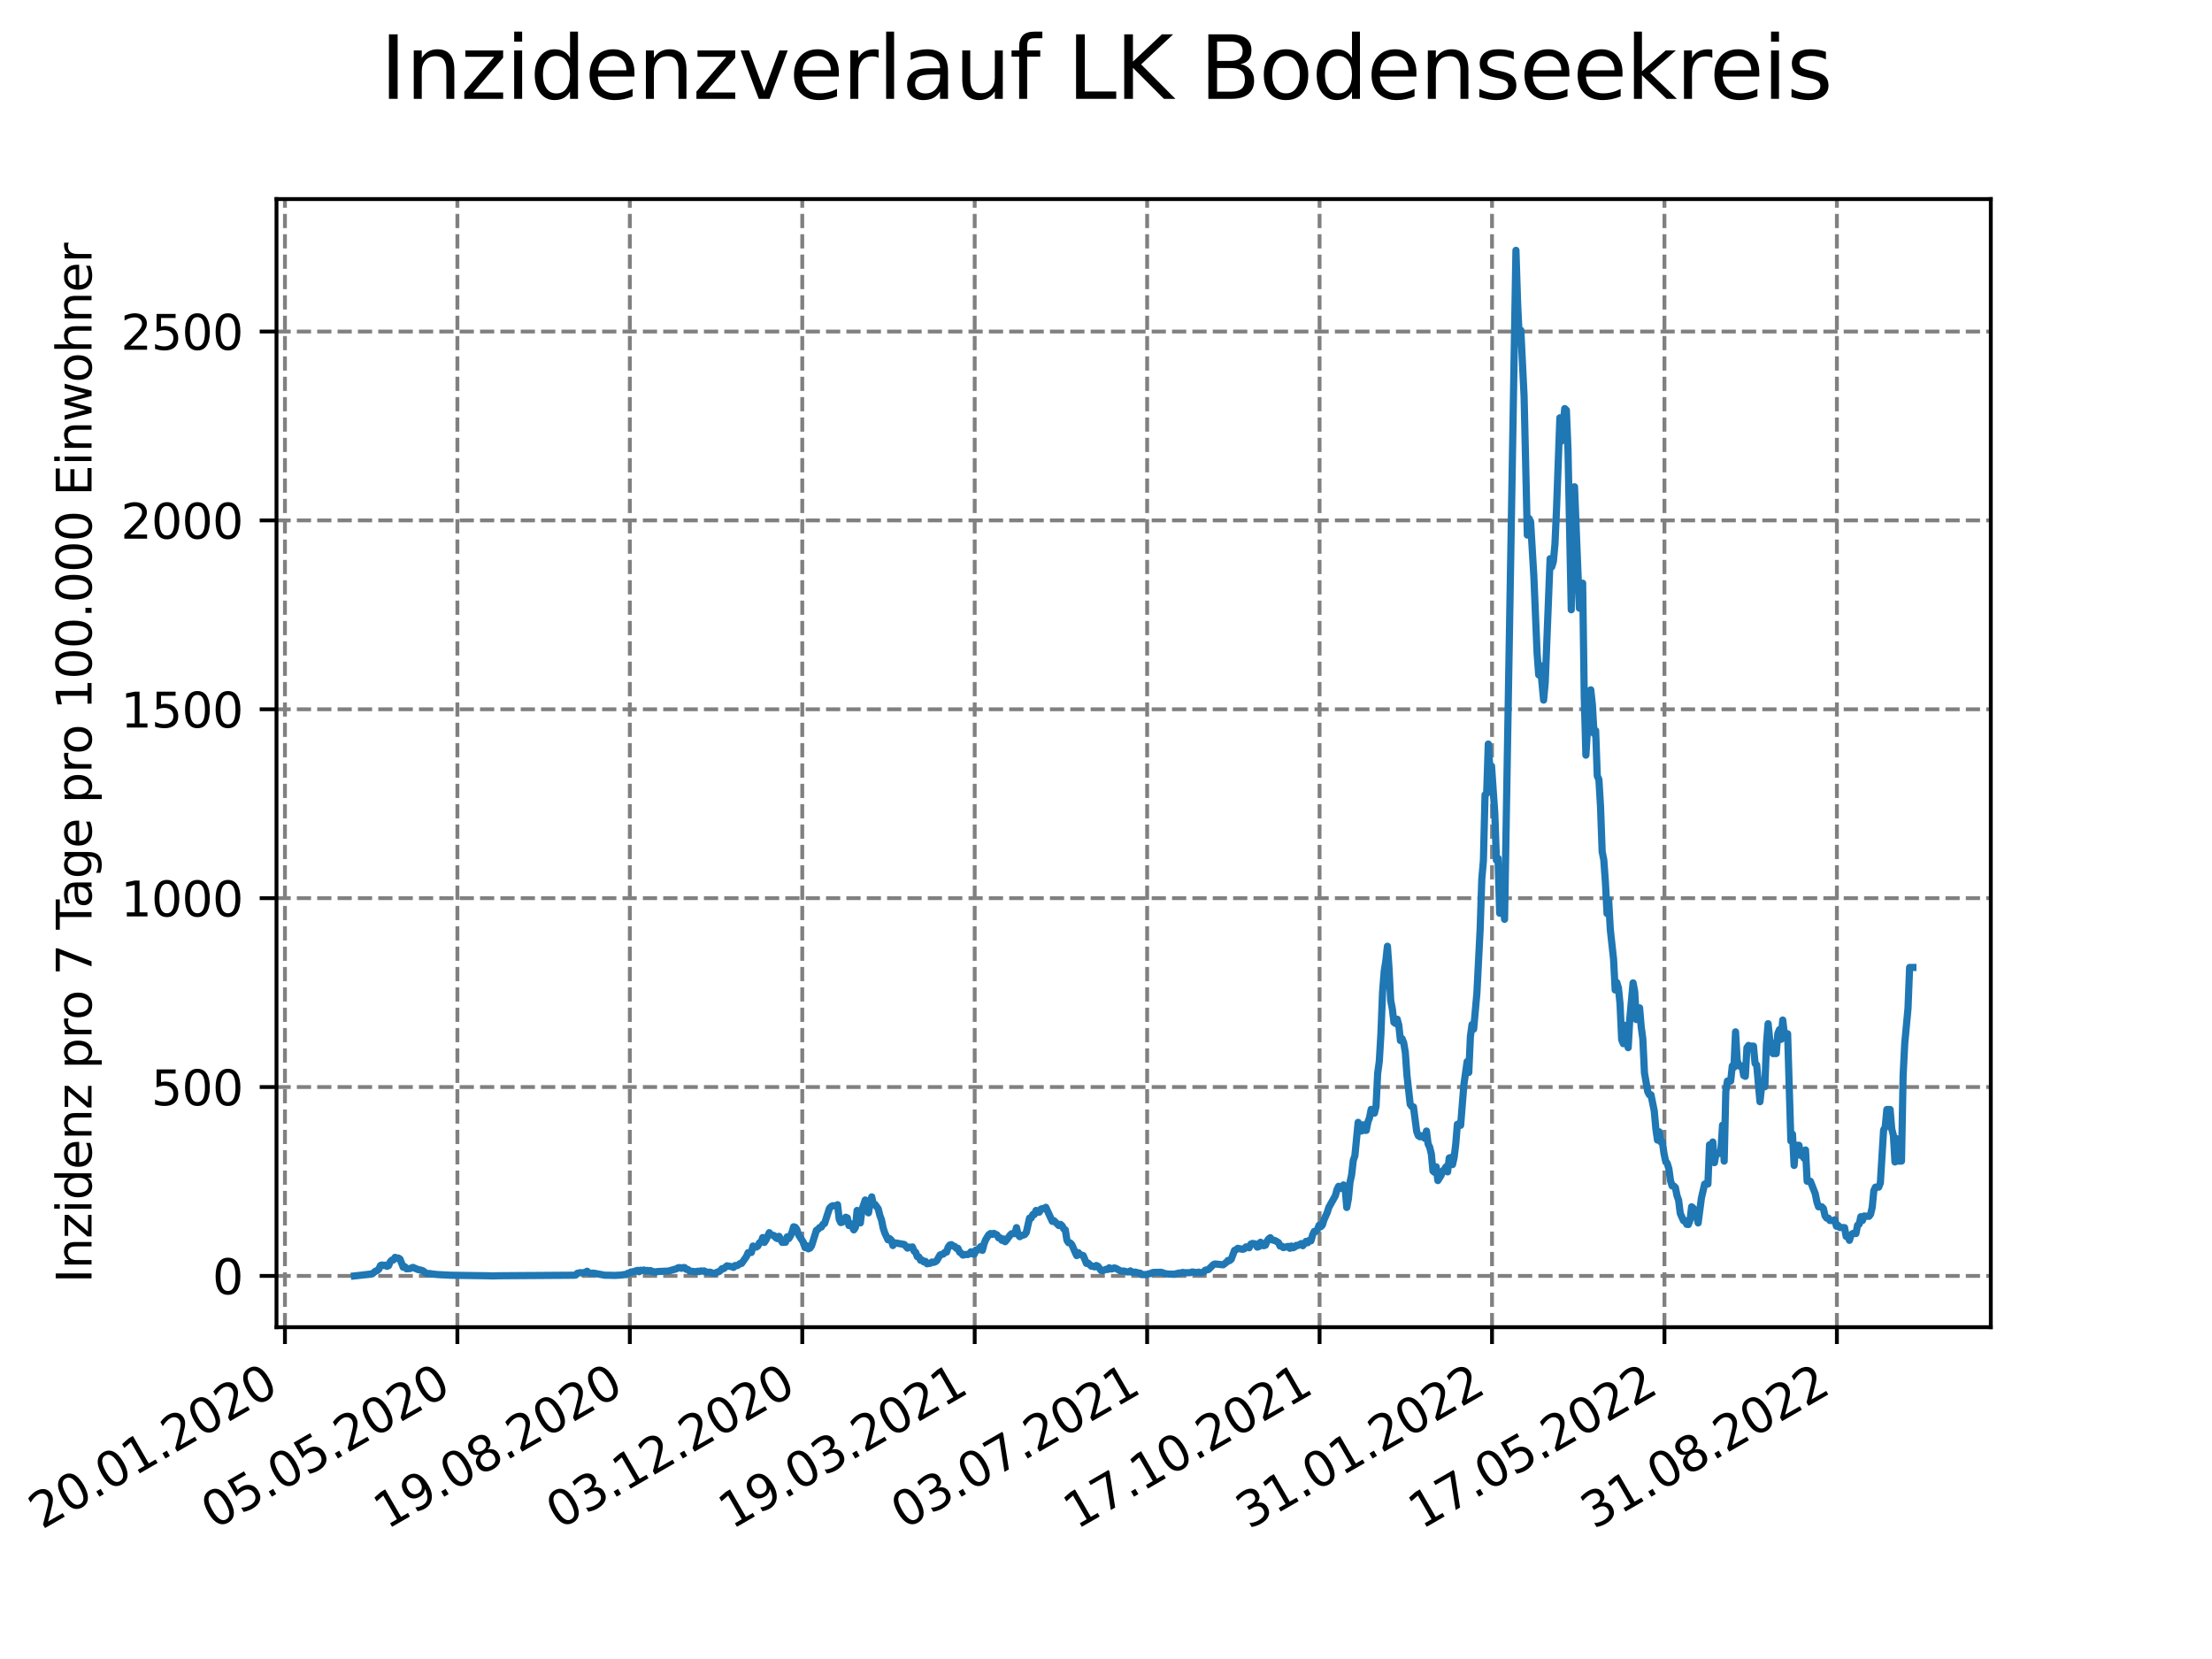 <?xml version="1.0" encoding="utf-8" standalone="no"?>
<!DOCTYPE svg PUBLIC "-//W3C//DTD SVG 1.1//EN"
  "http://www.w3.org/Graphics/SVG/1.1/DTD/svg11.dtd">
<svg xmlns:xlink="http://www.w3.org/1999/xlink" width="460.8pt" height="345.6pt" viewBox="0 0 460.8 345.6" xmlns="http://www.w3.org/2000/svg" version="1.1">
 <defs>
  <style type="text/css">*{stroke-linejoin: round; stroke-linecap: butt}</style>
 </defs>
 <g id="figure_1">
  <g id="patch_1">
   <path d="M 0 345.6 
L 460.8 345.6 
L 460.8 0 
L 0 0 
z
" style="fill: #ffffff"/>
  </g>
  <g id="axes_1">
   <g id="patch_2">
    <path d="M 57.6 276.48 
L 414.72 276.48 
L 414.72 41.472 
L 57.6 41.472 
z
" style="fill: #ffffff"/>
   </g>
   <g id="matplotlib.axis_1">
    <g id="xtick_1">
     <g id="line2d_1">
      <path d="M 59.359 276.48 
L 59.359 41.472 
" clip-path="url(#pc337ef0598)" style="fill: none; stroke-dasharray: 2.96,1.28; stroke-dashoffset: 0; stroke: #808080; stroke-width: 0.8"/>
     </g>
     <g id="line2d_2">
      <defs>
       <path id="m58f86f11b3" d="M 0 0 
L 0 3.5 
" style="stroke: #000000; stroke-width: 0.8"/>
      </defs>
      <g>
       <use xlink:href="#m58f86f11b3" x="59.359" y="276.48" style="stroke: #000000; stroke-width: 0.8"/>
      </g>
     </g>
     <g id="text_1">
      <!-- 20.01.2020 -->
      <g transform="translate(8.734 318.689) rotate(-30) scale(0.1 -0.1)">
       <defs>
        <path id="DejaVuSans-32" d="M 1228 531 
L 3431 531 
L 3431 0 
L 469 0 
L 469 531 
Q 828 903 1448 1529 
Q 2069 2156 2228 2338 
Q 2531 2678 2651 2914 
Q 2772 3150 2772 3378 
Q 2772 3750 2511 3984 
Q 2250 4219 1831 4219 
Q 1534 4219 1204 4116 
Q 875 4013 500 3803 
L 500 4441 
Q 881 4594 1212 4672 
Q 1544 4750 1819 4750 
Q 2544 4750 2975 4387 
Q 3406 4025 3406 3419 
Q 3406 3131 3298 2873 
Q 3191 2616 2906 2266 
Q 2828 2175 2409 1742 
Q 1991 1309 1228 531 
z
" transform="scale(0.016)"/>
        <path id="DejaVuSans-30" d="M 2034 4250 
Q 1547 4250 1301 3770 
Q 1056 3291 1056 2328 
Q 1056 1369 1301 889 
Q 1547 409 2034 409 
Q 2525 409 2770 889 
Q 3016 1369 3016 2328 
Q 3016 3291 2770 3770 
Q 2525 4250 2034 4250 
z
M 2034 4750 
Q 2819 4750 3233 4129 
Q 3647 3509 3647 2328 
Q 3647 1150 3233 529 
Q 2819 -91 2034 -91 
Q 1250 -91 836 529 
Q 422 1150 422 2328 
Q 422 3509 836 4129 
Q 1250 4750 2034 4750 
z
" transform="scale(0.016)"/>
        <path id="DejaVuSans-2e" d="M 684 794 
L 1344 794 
L 1344 0 
L 684 0 
L 684 794 
z
" transform="scale(0.016)"/>
        <path id="DejaVuSans-31" d="M 794 531 
L 1825 531 
L 1825 4091 
L 703 3866 
L 703 4441 
L 1819 4666 
L 2450 4666 
L 2450 531 
L 3481 531 
L 3481 0 
L 794 0 
L 794 531 
z
" transform="scale(0.016)"/>
       </defs>
       <use xlink:href="#DejaVuSans-32"/>
       <use xlink:href="#DejaVuSans-30" x="63.623"/>
       <use xlink:href="#DejaVuSans-2e" x="127.246"/>
       <use xlink:href="#DejaVuSans-30" x="159.033"/>
       <use xlink:href="#DejaVuSans-31" x="222.656"/>
       <use xlink:href="#DejaVuSans-2e" x="286.279"/>
       <use xlink:href="#DejaVuSans-32" x="318.066"/>
       <use xlink:href="#DejaVuSans-30" x="381.689"/>
       <use xlink:href="#DejaVuSans-32" x="445.312"/>
       <use xlink:href="#DejaVuSans-30" x="508.936"/>
      </g>
     </g>
    </g>
    <g id="xtick_2">
     <g id="line2d_3">
      <path d="M 95.282 276.48 
L 95.282 41.472 
" clip-path="url(#pc337ef0598)" style="fill: none; stroke-dasharray: 2.96,1.28; stroke-dashoffset: 0; stroke: #808080; stroke-width: 0.8"/>
     </g>
     <g id="line2d_4">
      <g>
       <use xlink:href="#m58f86f11b3" x="95.282" y="276.48" style="stroke: #000000; stroke-width: 0.8"/>
      </g>
     </g>
     <g id="text_2">
      <!-- 05.05.2020 -->
      <g transform="translate(44.656 318.689) rotate(-30) scale(0.1 -0.1)">
       <defs>
        <path id="DejaVuSans-35" d="M 691 4666 
L 3169 4666 
L 3169 4134 
L 1269 4134 
L 1269 2991 
Q 1406 3038 1543 3061 
Q 1681 3084 1819 3084 
Q 2600 3084 3056 2656 
Q 3513 2228 3513 1497 
Q 3513 744 3044 326 
Q 2575 -91 1722 -91 
Q 1428 -91 1123 -41 
Q 819 9 494 109 
L 494 744 
Q 775 591 1075 516 
Q 1375 441 1709 441 
Q 2250 441 2565 725 
Q 2881 1009 2881 1497 
Q 2881 1984 2565 2268 
Q 2250 2553 1709 2553 
Q 1456 2553 1204 2497 
Q 953 2441 691 2322 
L 691 4666 
z
" transform="scale(0.016)"/>
       </defs>
       <use xlink:href="#DejaVuSans-30"/>
       <use xlink:href="#DejaVuSans-35" x="63.623"/>
       <use xlink:href="#DejaVuSans-2e" x="127.246"/>
       <use xlink:href="#DejaVuSans-30" x="159.033"/>
       <use xlink:href="#DejaVuSans-35" x="222.656"/>
       <use xlink:href="#DejaVuSans-2e" x="286.279"/>
       <use xlink:href="#DejaVuSans-32" x="318.066"/>
       <use xlink:href="#DejaVuSans-30" x="381.689"/>
       <use xlink:href="#DejaVuSans-32" x="445.312"/>
       <use xlink:href="#DejaVuSans-30" x="508.936"/>
      </g>
     </g>
    </g>
    <g id="xtick_3">
     <g id="line2d_5">
      <path d="M 131.204 276.48 
L 131.204 41.472 
" clip-path="url(#pc337ef0598)" style="fill: none; stroke-dasharray: 2.96,1.28; stroke-dashoffset: 0; stroke: #808080; stroke-width: 0.8"/>
     </g>
     <g id="line2d_6">
      <g>
       <use xlink:href="#m58f86f11b3" x="131.204" y="276.48" style="stroke: #000000; stroke-width: 0.8"/>
      </g>
     </g>
     <g id="text_3">
      <!-- 19.08.2020 -->
      <g transform="translate(80.578 318.689) rotate(-30) scale(0.1 -0.1)">
       <defs>
        <path id="DejaVuSans-39" d="M 703 97 
L 703 672 
Q 941 559 1184 500 
Q 1428 441 1663 441 
Q 2288 441 2617 861 
Q 2947 1281 2994 2138 
Q 2813 1869 2534 1725 
Q 2256 1581 1919 1581 
Q 1219 1581 811 2004 
Q 403 2428 403 3163 
Q 403 3881 828 4315 
Q 1253 4750 1959 4750 
Q 2769 4750 3195 4129 
Q 3622 3509 3622 2328 
Q 3622 1225 3098 567 
Q 2575 -91 1691 -91 
Q 1453 -91 1209 -44 
Q 966 3 703 97 
z
M 1959 2075 
Q 2384 2075 2632 2365 
Q 2881 2656 2881 3163 
Q 2881 3666 2632 3958 
Q 2384 4250 1959 4250 
Q 1534 4250 1286 3958 
Q 1038 3666 1038 3163 
Q 1038 2656 1286 2365 
Q 1534 2075 1959 2075 
z
" transform="scale(0.016)"/>
        <path id="DejaVuSans-38" d="M 2034 2216 
Q 1584 2216 1326 1975 
Q 1069 1734 1069 1313 
Q 1069 891 1326 650 
Q 1584 409 2034 409 
Q 2484 409 2743 651 
Q 3003 894 3003 1313 
Q 3003 1734 2745 1975 
Q 2488 2216 2034 2216 
z
M 1403 2484 
Q 997 2584 770 2862 
Q 544 3141 544 3541 
Q 544 4100 942 4425 
Q 1341 4750 2034 4750 
Q 2731 4750 3128 4425 
Q 3525 4100 3525 3541 
Q 3525 3141 3298 2862 
Q 3072 2584 2669 2484 
Q 3125 2378 3379 2068 
Q 3634 1759 3634 1313 
Q 3634 634 3220 271 
Q 2806 -91 2034 -91 
Q 1263 -91 848 271 
Q 434 634 434 1313 
Q 434 1759 690 2068 
Q 947 2378 1403 2484 
z
M 1172 3481 
Q 1172 3119 1398 2916 
Q 1625 2713 2034 2713 
Q 2441 2713 2670 2916 
Q 2900 3119 2900 3481 
Q 2900 3844 2670 4047 
Q 2441 4250 2034 4250 
Q 1625 4250 1398 4047 
Q 1172 3844 1172 3481 
z
" transform="scale(0.016)"/>
       </defs>
       <use xlink:href="#DejaVuSans-31"/>
       <use xlink:href="#DejaVuSans-39" x="63.623"/>
       <use xlink:href="#DejaVuSans-2e" x="127.246"/>
       <use xlink:href="#DejaVuSans-30" x="159.033"/>
       <use xlink:href="#DejaVuSans-38" x="222.656"/>
       <use xlink:href="#DejaVuSans-2e" x="286.279"/>
       <use xlink:href="#DejaVuSans-32" x="318.066"/>
       <use xlink:href="#DejaVuSans-30" x="381.689"/>
       <use xlink:href="#DejaVuSans-32" x="445.312"/>
       <use xlink:href="#DejaVuSans-30" x="508.936"/>
      </g>
     </g>
    </g>
    <g id="xtick_4">
     <g id="line2d_7">
      <path d="M 167.126 276.48 
L 167.126 41.472 
" clip-path="url(#pc337ef0598)" style="fill: none; stroke-dasharray: 2.96,1.28; stroke-dashoffset: 0; stroke: #808080; stroke-width: 0.8"/>
     </g>
     <g id="line2d_8">
      <g>
       <use xlink:href="#m58f86f11b3" x="167.126" y="276.48" style="stroke: #000000; stroke-width: 0.8"/>
      </g>
     </g>
     <g id="text_4">
      <!-- 03.12.2020 -->
      <g transform="translate(116.501 318.689) rotate(-30) scale(0.1 -0.1)">
       <defs>
        <path id="DejaVuSans-33" d="M 2597 2516 
Q 3050 2419 3304 2112 
Q 3559 1806 3559 1356 
Q 3559 666 3084 287 
Q 2609 -91 1734 -91 
Q 1441 -91 1130 -33 
Q 819 25 488 141 
L 488 750 
Q 750 597 1062 519 
Q 1375 441 1716 441 
Q 2309 441 2620 675 
Q 2931 909 2931 1356 
Q 2931 1769 2642 2001 
Q 2353 2234 1838 2234 
L 1294 2234 
L 1294 2753 
L 1863 2753 
Q 2328 2753 2575 2939 
Q 2822 3125 2822 3475 
Q 2822 3834 2567 4026 
Q 2313 4219 1838 4219 
Q 1578 4219 1281 4162 
Q 984 4106 628 3988 
L 628 4550 
Q 988 4650 1302 4700 
Q 1616 4750 1894 4750 
Q 2613 4750 3031 4423 
Q 3450 4097 3450 3541 
Q 3450 3153 3228 2886 
Q 3006 2619 2597 2516 
z
" transform="scale(0.016)"/>
       </defs>
       <use xlink:href="#DejaVuSans-30"/>
       <use xlink:href="#DejaVuSans-33" x="63.623"/>
       <use xlink:href="#DejaVuSans-2e" x="127.246"/>
       <use xlink:href="#DejaVuSans-31" x="159.033"/>
       <use xlink:href="#DejaVuSans-32" x="222.656"/>
       <use xlink:href="#DejaVuSans-2e" x="286.279"/>
       <use xlink:href="#DejaVuSans-32" x="318.066"/>
       <use xlink:href="#DejaVuSans-30" x="381.689"/>
       <use xlink:href="#DejaVuSans-32" x="445.312"/>
       <use xlink:href="#DejaVuSans-30" x="508.936"/>
      </g>
     </g>
    </g>
    <g id="xtick_5">
     <g id="line2d_9">
      <path d="M 203.048 276.48 
L 203.048 41.472 
" clip-path="url(#pc337ef0598)" style="fill: none; stroke-dasharray: 2.96,1.28; stroke-dashoffset: 0; stroke: #808080; stroke-width: 0.8"/>
     </g>
     <g id="line2d_10">
      <g>
       <use xlink:href="#m58f86f11b3" x="203.048" y="276.48" style="stroke: #000000; stroke-width: 0.8"/>
      </g>
     </g>
     <g id="text_5">
      <!-- 19.03.2021 -->
      <g transform="translate(152.423 318.689) rotate(-30) scale(0.1 -0.1)">
       <use xlink:href="#DejaVuSans-31"/>
       <use xlink:href="#DejaVuSans-39" x="63.623"/>
       <use xlink:href="#DejaVuSans-2e" x="127.246"/>
       <use xlink:href="#DejaVuSans-30" x="159.033"/>
       <use xlink:href="#DejaVuSans-33" x="222.656"/>
       <use xlink:href="#DejaVuSans-2e" x="286.279"/>
       <use xlink:href="#DejaVuSans-32" x="318.066"/>
       <use xlink:href="#DejaVuSans-30" x="381.689"/>
       <use xlink:href="#DejaVuSans-32" x="445.312"/>
       <use xlink:href="#DejaVuSans-31" x="508.936"/>
      </g>
     </g>
    </g>
    <g id="xtick_6">
     <g id="line2d_11">
      <path d="M 238.97 276.48 
L 238.97 41.472 
" clip-path="url(#pc337ef0598)" style="fill: none; stroke-dasharray: 2.96,1.28; stroke-dashoffset: 0; stroke: #808080; stroke-width: 0.8"/>
     </g>
     <g id="line2d_12">
      <g>
       <use xlink:href="#m58f86f11b3" x="238.97" y="276.48" style="stroke: #000000; stroke-width: 0.8"/>
      </g>
     </g>
     <g id="text_6">
      <!-- 03.07.2021 -->
      <g transform="translate(188.345 318.689) rotate(-30) scale(0.1 -0.1)">
       <defs>
        <path id="DejaVuSans-37" d="M 525 4666 
L 3525 4666 
L 3525 4397 
L 1831 0 
L 1172 0 
L 2766 4134 
L 525 4134 
L 525 4666 
z
" transform="scale(0.016)"/>
       </defs>
       <use xlink:href="#DejaVuSans-30"/>
       <use xlink:href="#DejaVuSans-33" x="63.623"/>
       <use xlink:href="#DejaVuSans-2e" x="127.246"/>
       <use xlink:href="#DejaVuSans-30" x="159.033"/>
       <use xlink:href="#DejaVuSans-37" x="222.656"/>
       <use xlink:href="#DejaVuSans-2e" x="286.279"/>
       <use xlink:href="#DejaVuSans-32" x="318.066"/>
       <use xlink:href="#DejaVuSans-30" x="381.689"/>
       <use xlink:href="#DejaVuSans-32" x="445.312"/>
       <use xlink:href="#DejaVuSans-31" x="508.936"/>
      </g>
     </g>
    </g>
    <g id="xtick_7">
     <g id="line2d_13">
      <path d="M 274.892 276.48 
L 274.892 41.472 
" clip-path="url(#pc337ef0598)" style="fill: none; stroke-dasharray: 2.96,1.28; stroke-dashoffset: 0; stroke: #808080; stroke-width: 0.8"/>
     </g>
     <g id="line2d_14">
      <g>
       <use xlink:href="#m58f86f11b3" x="274.892" y="276.48" style="stroke: #000000; stroke-width: 0.8"/>
      </g>
     </g>
     <g id="text_7">
      <!-- 17.10.2021 -->
      <g transform="translate(224.267 318.689) rotate(-30) scale(0.1 -0.1)">
       <use xlink:href="#DejaVuSans-31"/>
       <use xlink:href="#DejaVuSans-37" x="63.623"/>
       <use xlink:href="#DejaVuSans-2e" x="127.246"/>
       <use xlink:href="#DejaVuSans-31" x="159.033"/>
       <use xlink:href="#DejaVuSans-30" x="222.656"/>
       <use xlink:href="#DejaVuSans-2e" x="286.279"/>
       <use xlink:href="#DejaVuSans-32" x="318.066"/>
       <use xlink:href="#DejaVuSans-30" x="381.689"/>
       <use xlink:href="#DejaVuSans-32" x="445.312"/>
       <use xlink:href="#DejaVuSans-31" x="508.936"/>
      </g>
     </g>
    </g>
    <g id="xtick_8">
     <g id="line2d_15">
      <path d="M 310.814 276.48 
L 310.814 41.472 
" clip-path="url(#pc337ef0598)" style="fill: none; stroke-dasharray: 2.96,1.28; stroke-dashoffset: 0; stroke: #808080; stroke-width: 0.8"/>
     </g>
     <g id="line2d_16">
      <g>
       <use xlink:href="#m58f86f11b3" x="310.814" y="276.48" style="stroke: #000000; stroke-width: 0.8"/>
      </g>
     </g>
     <g id="text_8">
      <!-- 31.01.2022 -->
      <g transform="translate(260.189 318.689) rotate(-30) scale(0.1 -0.1)">
       <use xlink:href="#DejaVuSans-33"/>
       <use xlink:href="#DejaVuSans-31" x="63.623"/>
       <use xlink:href="#DejaVuSans-2e" x="127.246"/>
       <use xlink:href="#DejaVuSans-30" x="159.033"/>
       <use xlink:href="#DejaVuSans-31" x="222.656"/>
       <use xlink:href="#DejaVuSans-2e" x="286.279"/>
       <use xlink:href="#DejaVuSans-32" x="318.066"/>
       <use xlink:href="#DejaVuSans-30" x="381.689"/>
       <use xlink:href="#DejaVuSans-32" x="445.312"/>
       <use xlink:href="#DejaVuSans-32" x="508.936"/>
      </g>
     </g>
    </g>
    <g id="xtick_9">
     <g id="line2d_17">
      <path d="M 346.736 276.48 
L 346.736 41.472 
" clip-path="url(#pc337ef0598)" style="fill: none; stroke-dasharray: 2.96,1.28; stroke-dashoffset: 0; stroke: #808080; stroke-width: 0.8"/>
     </g>
     <g id="line2d_18">
      <g>
       <use xlink:href="#m58f86f11b3" x="346.736" y="276.48" style="stroke: #000000; stroke-width: 0.8"/>
      </g>
     </g>
     <g id="text_9">
      <!-- 17.05.2022 -->
      <g transform="translate(296.111 318.689) rotate(-30) scale(0.1 -0.1)">
       <use xlink:href="#DejaVuSans-31"/>
       <use xlink:href="#DejaVuSans-37" x="63.623"/>
       <use xlink:href="#DejaVuSans-2e" x="127.246"/>
       <use xlink:href="#DejaVuSans-30" x="159.033"/>
       <use xlink:href="#DejaVuSans-35" x="222.656"/>
       <use xlink:href="#DejaVuSans-2e" x="286.279"/>
       <use xlink:href="#DejaVuSans-32" x="318.066"/>
       <use xlink:href="#DejaVuSans-30" x="381.689"/>
       <use xlink:href="#DejaVuSans-32" x="445.312"/>
       <use xlink:href="#DejaVuSans-32" x="508.936"/>
      </g>
     </g>
    </g>
    <g id="xtick_10">
     <g id="line2d_19">
      <path d="M 382.658 276.48 
L 382.658 41.472 
" clip-path="url(#pc337ef0598)" style="fill: none; stroke-dasharray: 2.96,1.28; stroke-dashoffset: 0; stroke: #808080; stroke-width: 0.8"/>
     </g>
     <g id="line2d_20">
      <g>
       <use xlink:href="#m58f86f11b3" x="382.658" y="276.48" style="stroke: #000000; stroke-width: 0.8"/>
      </g>
     </g>
     <g id="text_10">
      <!-- 31.08.2022 -->
      <g transform="translate(332.033 318.689) rotate(-30) scale(0.1 -0.1)">
       <use xlink:href="#DejaVuSans-33"/>
       <use xlink:href="#DejaVuSans-31" x="63.623"/>
       <use xlink:href="#DejaVuSans-2e" x="127.246"/>
       <use xlink:href="#DejaVuSans-30" x="159.033"/>
       <use xlink:href="#DejaVuSans-38" x="222.656"/>
       <use xlink:href="#DejaVuSans-2e" x="286.279"/>
       <use xlink:href="#DejaVuSans-32" x="318.066"/>
       <use xlink:href="#DejaVuSans-30" x="381.689"/>
       <use xlink:href="#DejaVuSans-32" x="445.312"/>
       <use xlink:href="#DejaVuSans-32" x="508.936"/>
      </g>
     </g>
    </g>
   </g>
   <g id="matplotlib.axis_2">
    <g id="ytick_1">
     <g id="line2d_21">
      <path d="M 57.6 265.798 
L 414.72 265.798 
" clip-path="url(#pc337ef0598)" style="fill: none; stroke-dasharray: 2.96,1.28; stroke-dashoffset: 0; stroke: #808080; stroke-width: 0.8"/>
     </g>
     <g id="line2d_22">
      <defs>
       <path id="mc4ea028d23" d="M 0 0 
L -3.5 0 
" style="stroke: #000000; stroke-width: 0.8"/>
      </defs>
      <g>
       <use xlink:href="#mc4ea028d23" x="57.6" y="265.798" style="stroke: #000000; stroke-width: 0.8"/>
      </g>
     </g>
     <g id="text_11">
      <!-- 0 -->
      <g transform="translate(44.237 269.597) scale(0.1 -0.1)">
       <use xlink:href="#DejaVuSans-30"/>
      </g>
     </g>
    </g>
    <g id="ytick_2">
     <g id="line2d_23">
      <path d="M 57.6 226.451 
L 414.72 226.451 
" clip-path="url(#pc337ef0598)" style="fill: none; stroke-dasharray: 2.96,1.28; stroke-dashoffset: 0; stroke: #808080; stroke-width: 0.8"/>
     </g>
     <g id="line2d_24">
      <g>
       <use xlink:href="#mc4ea028d23" x="57.6" y="226.451" style="stroke: #000000; stroke-width: 0.8"/>
      </g>
     </g>
     <g id="text_12">
      <!-- 500 -->
      <g transform="translate(31.512 230.25) scale(0.1 -0.1)">
       <use xlink:href="#DejaVuSans-35"/>
       <use xlink:href="#DejaVuSans-30" x="63.623"/>
       <use xlink:href="#DejaVuSans-30" x="127.246"/>
      </g>
     </g>
    </g>
    <g id="ytick_3">
     <g id="line2d_25">
      <path d="M 57.6 187.104 
L 414.72 187.104 
" clip-path="url(#pc337ef0598)" style="fill: none; stroke-dasharray: 2.96,1.28; stroke-dashoffset: 0; stroke: #808080; stroke-width: 0.8"/>
     </g>
     <g id="line2d_26">
      <g>
       <use xlink:href="#mc4ea028d23" x="57.6" y="187.104" style="stroke: #000000; stroke-width: 0.8"/>
      </g>
     </g>
     <g id="text_13">
      <!-- 1000 -->
      <g transform="translate(25.15 190.903) scale(0.1 -0.1)">
       <use xlink:href="#DejaVuSans-31"/>
       <use xlink:href="#DejaVuSans-30" x="63.623"/>
       <use xlink:href="#DejaVuSans-30" x="127.246"/>
       <use xlink:href="#DejaVuSans-30" x="190.869"/>
      </g>
     </g>
    </g>
    <g id="ytick_4">
     <g id="line2d_27">
      <path d="M 57.6 147.756 
L 414.72 147.756 
" clip-path="url(#pc337ef0598)" style="fill: none; stroke-dasharray: 2.96,1.28; stroke-dashoffset: 0; stroke: #808080; stroke-width: 0.8"/>
     </g>
     <g id="line2d_28">
      <g>
       <use xlink:href="#mc4ea028d23" x="57.6" y="147.756" style="stroke: #000000; stroke-width: 0.8"/>
      </g>
     </g>
     <g id="text_14">
      <!-- 1500 -->
      <g transform="translate(25.15 151.556) scale(0.1 -0.1)">
       <use xlink:href="#DejaVuSans-31"/>
       <use xlink:href="#DejaVuSans-35" x="63.623"/>
       <use xlink:href="#DejaVuSans-30" x="127.246"/>
       <use xlink:href="#DejaVuSans-30" x="190.869"/>
      </g>
     </g>
    </g>
    <g id="ytick_5">
     <g id="line2d_29">
      <path d="M 57.6 108.409 
L 414.72 108.409 
" clip-path="url(#pc337ef0598)" style="fill: none; stroke-dasharray: 2.96,1.28; stroke-dashoffset: 0; stroke: #808080; stroke-width: 0.8"/>
     </g>
     <g id="line2d_30">
      <g>
       <use xlink:href="#mc4ea028d23" x="57.6" y="108.409" style="stroke: #000000; stroke-width: 0.8"/>
      </g>
     </g>
     <g id="text_15">
      <!-- 2000 -->
      <g transform="translate(25.15 112.209) scale(0.1 -0.1)">
       <use xlink:href="#DejaVuSans-32"/>
       <use xlink:href="#DejaVuSans-30" x="63.623"/>
       <use xlink:href="#DejaVuSans-30" x="127.246"/>
       <use xlink:href="#DejaVuSans-30" x="190.869"/>
      </g>
     </g>
    </g>
    <g id="ytick_6">
     <g id="line2d_31">
      <path d="M 57.6 69.062 
L 414.72 69.062 
" clip-path="url(#pc337ef0598)" style="fill: none; stroke-dasharray: 2.96,1.28; stroke-dashoffset: 0; stroke: #808080; stroke-width: 0.8"/>
     </g>
     <g id="line2d_32">
      <g>
       <use xlink:href="#mc4ea028d23" x="57.6" y="69.062" style="stroke: #000000; stroke-width: 0.8"/>
      </g>
     </g>
     <g id="text_16">
      <!-- 2500 -->
      <g transform="translate(25.15 72.861) scale(0.1 -0.1)">
       <use xlink:href="#DejaVuSans-32"/>
       <use xlink:href="#DejaVuSans-35" x="63.623"/>
       <use xlink:href="#DejaVuSans-30" x="127.246"/>
       <use xlink:href="#DejaVuSans-30" x="190.869"/>
      </g>
     </g>
    </g>
    <g id="text_17">
     <!-- Inzidenz pro 7 Tage pro 100.000 Einwohner -->
     <g transform="translate(19.07 267.301) rotate(-90) scale(0.1 -0.1)">
      <defs>
       <path id="DejaVuSans-49" d="M 628 4666 
L 1259 4666 
L 1259 0 
L 628 0 
L 628 4666 
z
" transform="scale(0.016)"/>
       <path id="DejaVuSans-6e" d="M 3513 2113 
L 3513 0 
L 2938 0 
L 2938 2094 
Q 2938 2591 2744 2837 
Q 2550 3084 2163 3084 
Q 1697 3084 1428 2787 
Q 1159 2491 1159 1978 
L 1159 0 
L 581 0 
L 581 3500 
L 1159 3500 
L 1159 2956 
Q 1366 3272 1645 3428 
Q 1925 3584 2291 3584 
Q 2894 3584 3203 3211 
Q 3513 2838 3513 2113 
z
" transform="scale(0.016)"/>
       <path id="DejaVuSans-7a" d="M 353 3500 
L 3084 3500 
L 3084 2975 
L 922 459 
L 3084 459 
L 3084 0 
L 275 0 
L 275 525 
L 2438 3041 
L 353 3041 
L 353 3500 
z
" transform="scale(0.016)"/>
       <path id="DejaVuSans-69" d="M 603 3500 
L 1178 3500 
L 1178 0 
L 603 0 
L 603 3500 
z
M 603 4863 
L 1178 4863 
L 1178 4134 
L 603 4134 
L 603 4863 
z
" transform="scale(0.016)"/>
       <path id="DejaVuSans-64" d="M 2906 2969 
L 2906 4863 
L 3481 4863 
L 3481 0 
L 2906 0 
L 2906 525 
Q 2725 213 2448 61 
Q 2172 -91 1784 -91 
Q 1150 -91 751 415 
Q 353 922 353 1747 
Q 353 2572 751 3078 
Q 1150 3584 1784 3584 
Q 2172 3584 2448 3432 
Q 2725 3281 2906 2969 
z
M 947 1747 
Q 947 1113 1208 752 
Q 1469 391 1925 391 
Q 2381 391 2643 752 
Q 2906 1113 2906 1747 
Q 2906 2381 2643 2742 
Q 2381 3103 1925 3103 
Q 1469 3103 1208 2742 
Q 947 2381 947 1747 
z
" transform="scale(0.016)"/>
       <path id="DejaVuSans-65" d="M 3597 1894 
L 3597 1613 
L 953 1613 
Q 991 1019 1311 708 
Q 1631 397 2203 397 
Q 2534 397 2845 478 
Q 3156 559 3463 722 
L 3463 178 
Q 3153 47 2828 -22 
Q 2503 -91 2169 -91 
Q 1331 -91 842 396 
Q 353 884 353 1716 
Q 353 2575 817 3079 
Q 1281 3584 2069 3584 
Q 2775 3584 3186 3129 
Q 3597 2675 3597 1894 
z
M 3022 2063 
Q 3016 2534 2758 2815 
Q 2500 3097 2075 3097 
Q 1594 3097 1305 2825 
Q 1016 2553 972 2059 
L 3022 2063 
z
" transform="scale(0.016)"/>
       <path id="DejaVuSans-20" transform="scale(0.016)"/>
       <path id="DejaVuSans-70" d="M 1159 525 
L 1159 -1331 
L 581 -1331 
L 581 3500 
L 1159 3500 
L 1159 2969 
Q 1341 3281 1617 3432 
Q 1894 3584 2278 3584 
Q 2916 3584 3314 3078 
Q 3713 2572 3713 1747 
Q 3713 922 3314 415 
Q 2916 -91 2278 -91 
Q 1894 -91 1617 61 
Q 1341 213 1159 525 
z
M 3116 1747 
Q 3116 2381 2855 2742 
Q 2594 3103 2138 3103 
Q 1681 3103 1420 2742 
Q 1159 2381 1159 1747 
Q 1159 1113 1420 752 
Q 1681 391 2138 391 
Q 2594 391 2855 752 
Q 3116 1113 3116 1747 
z
" transform="scale(0.016)"/>
       <path id="DejaVuSans-72" d="M 2631 2963 
Q 2534 3019 2420 3045 
Q 2306 3072 2169 3072 
Q 1681 3072 1420 2755 
Q 1159 2438 1159 1844 
L 1159 0 
L 581 0 
L 581 3500 
L 1159 3500 
L 1159 2956 
Q 1341 3275 1631 3429 
Q 1922 3584 2338 3584 
Q 2397 3584 2469 3576 
Q 2541 3569 2628 3553 
L 2631 2963 
z
" transform="scale(0.016)"/>
       <path id="DejaVuSans-6f" d="M 1959 3097 
Q 1497 3097 1228 2736 
Q 959 2375 959 1747 
Q 959 1119 1226 758 
Q 1494 397 1959 397 
Q 2419 397 2687 759 
Q 2956 1122 2956 1747 
Q 2956 2369 2687 2733 
Q 2419 3097 1959 3097 
z
M 1959 3584 
Q 2709 3584 3137 3096 
Q 3566 2609 3566 1747 
Q 3566 888 3137 398 
Q 2709 -91 1959 -91 
Q 1206 -91 779 398 
Q 353 888 353 1747 
Q 353 2609 779 3096 
Q 1206 3584 1959 3584 
z
" transform="scale(0.016)"/>
       <path id="DejaVuSans-54" d="M -19 4666 
L 3928 4666 
L 3928 4134 
L 2272 4134 
L 2272 0 
L 1638 0 
L 1638 4134 
L -19 4134 
L -19 4666 
z
" transform="scale(0.016)"/>
       <path id="DejaVuSans-61" d="M 2194 1759 
Q 1497 1759 1228 1600 
Q 959 1441 959 1056 
Q 959 750 1161 570 
Q 1363 391 1709 391 
Q 2188 391 2477 730 
Q 2766 1069 2766 1631 
L 2766 1759 
L 2194 1759 
z
M 3341 1997 
L 3341 0 
L 2766 0 
L 2766 531 
Q 2569 213 2275 61 
Q 1981 -91 1556 -91 
Q 1019 -91 701 211 
Q 384 513 384 1019 
Q 384 1609 779 1909 
Q 1175 2209 1959 2209 
L 2766 2209 
L 2766 2266 
Q 2766 2663 2505 2880 
Q 2244 3097 1772 3097 
Q 1472 3097 1187 3025 
Q 903 2953 641 2809 
L 641 3341 
Q 956 3463 1253 3523 
Q 1550 3584 1831 3584 
Q 2591 3584 2966 3190 
Q 3341 2797 3341 1997 
z
" transform="scale(0.016)"/>
       <path id="DejaVuSans-67" d="M 2906 1791 
Q 2906 2416 2648 2759 
Q 2391 3103 1925 3103 
Q 1463 3103 1205 2759 
Q 947 2416 947 1791 
Q 947 1169 1205 825 
Q 1463 481 1925 481 
Q 2391 481 2648 825 
Q 2906 1169 2906 1791 
z
M 3481 434 
Q 3481 -459 3084 -895 
Q 2688 -1331 1869 -1331 
Q 1566 -1331 1297 -1286 
Q 1028 -1241 775 -1147 
L 775 -588 
Q 1028 -725 1275 -790 
Q 1522 -856 1778 -856 
Q 2344 -856 2625 -561 
Q 2906 -266 2906 331 
L 2906 616 
Q 2728 306 2450 153 
Q 2172 0 1784 0 
Q 1141 0 747 490 
Q 353 981 353 1791 
Q 353 2603 747 3093 
Q 1141 3584 1784 3584 
Q 2172 3584 2450 3431 
Q 2728 3278 2906 2969 
L 2906 3500 
L 3481 3500 
L 3481 434 
z
" transform="scale(0.016)"/>
       <path id="DejaVuSans-45" d="M 628 4666 
L 3578 4666 
L 3578 4134 
L 1259 4134 
L 1259 2753 
L 3481 2753 
L 3481 2222 
L 1259 2222 
L 1259 531 
L 3634 531 
L 3634 0 
L 628 0 
L 628 4666 
z
" transform="scale(0.016)"/>
       <path id="DejaVuSans-77" d="M 269 3500 
L 844 3500 
L 1563 769 
L 2278 3500 
L 2956 3500 
L 3675 769 
L 4391 3500 
L 4966 3500 
L 4050 0 
L 3372 0 
L 2619 2869 
L 1863 0 
L 1184 0 
L 269 3500 
z
" transform="scale(0.016)"/>
       <path id="DejaVuSans-68" d="M 3513 2113 
L 3513 0 
L 2938 0 
L 2938 2094 
Q 2938 2591 2744 2837 
Q 2550 3084 2163 3084 
Q 1697 3084 1428 2787 
Q 1159 2491 1159 1978 
L 1159 0 
L 581 0 
L 581 4863 
L 1159 4863 
L 1159 2956 
Q 1366 3272 1645 3428 
Q 1925 3584 2291 3584 
Q 2894 3584 3203 3211 
Q 3513 2838 3513 2113 
z
" transform="scale(0.016)"/>
      </defs>
      <use xlink:href="#DejaVuSans-49"/>
      <use xlink:href="#DejaVuSans-6e" x="29.492"/>
      <use xlink:href="#DejaVuSans-7a" x="92.871"/>
      <use xlink:href="#DejaVuSans-69" x="145.361"/>
      <use xlink:href="#DejaVuSans-64" x="173.145"/>
      <use xlink:href="#DejaVuSans-65" x="236.621"/>
      <use xlink:href="#DejaVuSans-6e" x="298.145"/>
      <use xlink:href="#DejaVuSans-7a" x="361.523"/>
      <use xlink:href="#DejaVuSans-20" x="414.014"/>
      <use xlink:href="#DejaVuSans-70" x="445.801"/>
      <use xlink:href="#DejaVuSans-72" x="509.277"/>
      <use xlink:href="#DejaVuSans-6f" x="548.141"/>
      <use xlink:href="#DejaVuSans-20" x="609.322"/>
      <use xlink:href="#DejaVuSans-37" x="641.109"/>
      <use xlink:href="#DejaVuSans-20" x="704.732"/>
      <use xlink:href="#DejaVuSans-54" x="736.52"/>
      <use xlink:href="#DejaVuSans-61" x="781.104"/>
      <use xlink:href="#DejaVuSans-67" x="842.383"/>
      <use xlink:href="#DejaVuSans-65" x="905.859"/>
      <use xlink:href="#DejaVuSans-20" x="967.383"/>
      <use xlink:href="#DejaVuSans-70" x="999.17"/>
      <use xlink:href="#DejaVuSans-72" x="1062.646"/>
      <use xlink:href="#DejaVuSans-6f" x="1101.51"/>
      <use xlink:href="#DejaVuSans-20" x="1162.691"/>
      <use xlink:href="#DejaVuSans-31" x="1194.479"/>
      <use xlink:href="#DejaVuSans-30" x="1258.102"/>
      <use xlink:href="#DejaVuSans-30" x="1321.725"/>
      <use xlink:href="#DejaVuSans-2e" x="1385.348"/>
      <use xlink:href="#DejaVuSans-30" x="1417.135"/>
      <use xlink:href="#DejaVuSans-30" x="1480.758"/>
      <use xlink:href="#DejaVuSans-30" x="1544.381"/>
      <use xlink:href="#DejaVuSans-20" x="1608.004"/>
      <use xlink:href="#DejaVuSans-45" x="1639.791"/>
      <use xlink:href="#DejaVuSans-69" x="1702.975"/>
      <use xlink:href="#DejaVuSans-6e" x="1730.758"/>
      <use xlink:href="#DejaVuSans-77" x="1794.137"/>
      <use xlink:href="#DejaVuSans-6f" x="1875.924"/>
      <use xlink:href="#DejaVuSans-68" x="1937.105"/>
      <use xlink:href="#DejaVuSans-6e" x="2000.484"/>
      <use xlink:href="#DejaVuSans-65" x="2063.863"/>
      <use xlink:href="#DejaVuSans-72" x="2125.387"/>
     </g>
    </g>
   </g>
   <g id="line2d_33">
    <path d="M 73.833 265.798 
L 74.849 265.689 
L 77.56 265.364 
L 78.238 264.785 
L 78.577 264.676 
L 78.916 264.387 
L 79.255 263.627 
L 79.594 263.518 
L 79.933 263.627 
L 80.272 263.554 
L 80.61 263.808 
L 80.949 263.663 
L 81.288 262.867 
L 81.627 262.505 
L 81.966 262.469 
L 82.305 261.926 
L 82.644 262.107 
L 82.983 262.071 
L 83.322 262.288 
L 83.999 263.989 
L 84.338 263.88 
L 84.677 264.314 
L 85.355 264.278 
L 86.033 264.025 
L 87.049 264.459 
L 87.727 264.604 
L 88.066 264.712 
L 88.744 265.219 
L 89.083 265.327 
L 89.422 265.291 
L 90.099 265.4 
L 91.116 265.508 
L 93.149 265.617 
L 93.827 265.653 
L 101.283 265.762 
L 102.638 265.798 
L 103.994 265.762 
L 119.583 265.653 
L 119.921 265.617 
L 120.26 265.255 
L 120.938 265.11 
L 121.277 265.183 
L 121.955 265.038 
L 122.294 264.821 
L 122.633 265.146 
L 122.971 265.255 
L 123.649 265.219 
L 126.021 265.653 
L 126.699 265.653 
L 128.055 265.689 
L 129.41 265.617 
L 130.088 265.508 
L 130.427 265.508 
L 130.766 265.255 
L 131.105 265.219 
L 131.444 264.966 
L 131.783 264.966 
L 132.799 264.64 
L 133.138 264.929 
L 133.477 264.604 
L 133.816 264.676 
L 134.155 264.567 
L 134.494 264.785 
L 134.833 264.64 
L 135.171 264.748 
L 135.51 264.676 
L 135.849 264.929 
L 136.188 264.893 
L 136.527 265.038 
L 136.866 264.893 
L 139.238 264.785 
L 140.933 264.314 
L 141.271 264.097 
L 141.61 264.061 
L 141.949 264.206 
L 142.288 264.061 
L 142.627 264.061 
L 142.966 264.423 
L 143.305 264.459 
L 143.644 264.785 
L 144.999 264.929 
L 145.338 264.821 
L 145.677 264.893 
L 146.016 264.748 
L 146.355 264.821 
L 146.694 264.748 
L 147.032 265.002 
L 148.049 265.038 
L 148.388 265.219 
L 149.066 265.219 
L 149.405 265.002 
L 149.744 264.929 
L 150.082 264.676 
L 150.421 264.278 
L 150.76 264.278 
L 151.438 263.699 
L 152.455 263.88 
L 152.794 264.025 
L 153.132 263.627 
L 153.471 263.663 
L 153.81 263.518 
L 154.149 263.229 
L 154.488 263.192 
L 155.505 261.745 
L 155.844 260.949 
L 156.521 260.913 
L 156.86 259.574 
L 157.538 259.791 
L 157.877 259.574 
L 158.216 258.886 
L 158.555 258.741 
L 158.894 257.801 
L 159.232 258.814 
L 159.571 258.307 
L 160.249 256.787 
L 160.588 257.185 
L 161.266 257.403 
L 161.605 257.837 
L 161.944 258.018 
L 162.282 257.547 
L 162.96 258.814 
L 163.638 258.778 
L 163.977 257.656 
L 164.316 258.018 
L 164.655 257.475 
L 164.994 256.679 
L 165.332 255.557 
L 165.671 255.666 
L 166.01 256.136 
L 166.349 257.222 
L 167.366 258.814 
L 167.705 259.899 
L 168.044 259.501 
L 168.382 260.153 
L 168.721 260.008 
L 169.06 259.538 
L 170.077 256.281 
L 170.416 256.1 
L 170.755 255.702 
L 171.094 255.629 
L 171.432 255.051 
L 171.771 254.87 
L 172.788 251.721 
L 173.127 251.36 
L 173.466 251.179 
L 174.144 251.215 
L 174.482 250.961 
L 174.821 254.001 
L 175.16 254.689 
L 175.499 254.58 
L 176.177 253.567 
L 176.516 253.712 
L 176.855 255.304 
L 177.194 254.906 
L 177.871 256.208 
L 178.21 255.666 
L 178.549 252.156 
L 178.888 254.291 
L 179.227 254.761 
L 179.566 251.975 
L 180.244 249.984 
L 180.582 250.708 
L 180.921 252.662 
L 181.26 250.455 
L 181.599 249.333 
L 181.938 250.961 
L 182.277 250.889 
L 182.955 251.83 
L 183.293 253.205 
L 183.632 254.11 
L 183.971 255.774 
L 184.31 256.824 
L 184.988 258.271 
L 185.327 258.018 
L 185.666 258.343 
L 186.005 259.465 
L 186.343 258.886 
L 188.377 259.248 
L 189.055 260.008 
L 189.393 259.791 
L 189.732 259.863 
L 190.071 259.755 
L 190.41 260.623 
L 190.749 260.876 
L 191.088 261.781 
L 191.427 261.854 
L 191.766 262.541 
L 192.105 262.505 
L 192.443 262.867 
L 192.782 262.758 
L 193.121 263.265 
L 193.799 263.156 
L 194.138 262.903 
L 194.477 262.975 
L 194.816 262.867 
L 195.155 262.613 
L 195.832 261.419 
L 196.51 261.238 
L 196.849 260.876 
L 197.188 260.84 
L 197.527 259.791 
L 197.866 259.357 
L 198.205 259.284 
L 198.543 259.574 
L 198.882 259.646 
L 199.221 260.044 
L 199.56 260.044 
L 199.899 260.84 
L 200.238 261.057 
L 200.577 261.455 
L 201.255 261.311 
L 201.593 261.347 
L 201.932 261.202 
L 202.271 260.768 
L 202.61 261.202 
L 202.949 261.275 
L 203.288 260.406 
L 203.627 260.442 
L 204.305 259.682 
L 204.643 260.478 
L 204.982 259.14 
L 205.321 258.271 
L 205.999 257.185 
L 206.338 256.968 
L 206.677 257.149 
L 207.016 256.932 
L 207.693 257.258 
L 208.032 257.873 
L 208.371 257.873 
L 208.71 258.38 
L 209.049 258.09 
L 209.388 258.669 
L 209.727 258.271 
L 210.405 257.33 
L 210.743 257.005 
L 211.421 256.968 
L 211.76 255.738 
L 212.099 257.222 
L 212.438 257.62 
L 212.777 257.403 
L 213.455 257.185 
L 213.793 256.751 
L 214.471 253.748 
L 214.81 253.748 
L 215.149 253.024 
L 215.488 252.988 
L 215.827 252.156 
L 216.166 252.517 
L 216.505 252.517 
L 216.843 251.866 
L 217.182 251.758 
L 217.521 251.794 
L 217.86 251.504 
L 219.216 254.435 
L 219.554 254.291 
L 220.571 255.304 
L 220.91 255.051 
L 221.249 255.34 
L 221.588 255.991 
L 221.927 256.208 
L 222.266 258.38 
L 222.604 258.886 
L 222.943 258.922 
L 223.282 259.284 
L 223.96 260.84 
L 224.299 261.564 
L 224.638 260.949 
L 224.977 261.347 
L 225.654 261.564 
L 226.332 263.192 
L 226.671 263.12 
L 227.349 263.771 
L 227.688 263.771 
L 228.027 263.916 
L 228.366 263.627 
L 228.704 263.771 
L 229.382 264.676 
L 229.721 264.712 
L 230.399 264.423 
L 230.738 264.459 
L 231.077 264.097 
L 231.416 264.35 
L 231.754 264.314 
L 232.093 264.133 
L 232.432 264.206 
L 233.449 264.785 
L 234.127 264.785 
L 234.804 264.966 
L 235.143 264.966 
L 235.482 264.748 
L 235.821 265.038 
L 236.499 265.002 
L 237.177 265.183 
L 237.516 265.219 
L 237.854 265.508 
L 238.532 265.508 
L 238.871 265.545 
L 239.21 265.364 
L 239.549 265.327 
L 240.227 265.074 
L 241.582 265.038 
L 241.921 265.038 
L 242.599 265.291 
L 243.277 265.4 
L 244.632 265.436 
L 245.649 265.183 
L 245.988 265.219 
L 246.327 265.074 
L 247.004 265.146 
L 248.021 265.11 
L 248.36 264.966 
L 249.038 265.074 
L 249.377 265.11 
L 249.716 265.002 
L 250.054 265.146 
L 250.732 265.002 
L 251.071 264.604 
L 251.749 264.459 
L 252.766 263.446 
L 253.104 263.301 
L 254.799 263.482 
L 255.477 262.975 
L 255.815 262.577 
L 256.154 262.613 
L 256.493 262.324 
L 257.171 260.478 
L 257.51 260.334 
L 257.849 260.044 
L 258.865 260.261 
L 259.204 260.153 
L 259.543 259.755 
L 259.882 259.755 
L 260.221 259.936 
L 260.56 259.176 
L 260.899 259.031 
L 261.577 259.14 
L 261.915 259.791 
L 262.254 259.682 
L 262.593 258.778 
L 262.932 259.429 
L 263.271 259.501 
L 263.61 259.393 
L 263.949 258.561 
L 264.288 258.09 
L 264.627 257.837 
L 264.965 258.271 
L 265.643 258.452 
L 266.321 258.85 
L 266.66 259.574 
L 266.999 259.574 
L 267.338 259.899 
L 268.015 259.719 
L 268.354 259.646 
L 268.693 260.044 
L 269.032 259.574 
L 269.371 259.936 
L 269.71 259.791 
L 270.049 259.429 
L 270.388 259.465 
L 271.065 259.067 
L 271.404 259.501 
L 272.082 258.597 
L 272.421 258.886 
L 272.76 258.38 
L 273.099 258.488 
L 273.438 257.258 
L 273.777 256.534 
L 274.115 256.534 
L 274.454 256.1 
L 274.793 255.231 
L 275.132 255.557 
L 275.471 255.195 
L 275.81 254.11 
L 276.488 252.59 
L 276.827 251.504 
L 278.182 249.08 
L 278.521 247.813 
L 278.86 247.126 
L 279.199 247.56 
L 279.538 247.56 
L 279.877 246.836 
L 280.215 247.451 
L 280.554 251.54 
L 280.893 249.731 
L 281.232 246.257 
L 281.571 244.737 
L 281.91 241.734 
L 282.249 240.757 
L 282.927 233.809 
L 283.265 235.618 
L 283.604 235.618 
L 283.943 234.316 
L 284.282 235.474 
L 284.621 235.474 
L 284.96 233.737 
L 285.299 232.832 
L 285.638 231.095 
L 285.977 231.24 
L 286.315 231.891 
L 286.654 230.48 
L 286.993 223.605 
L 287.332 221.108 
L 287.671 215.318 
L 288.01 206.706 
L 288.349 202.363 
L 288.688 200.228 
L 289.027 197.116 
L 289.365 201.821 
L 289.704 208.406 
L 290.043 210.143 
L 290.382 212.966 
L 290.721 213.219 
L 291.06 212.315 
L 291.399 213.581 
L 291.738 216.765 
L 292.076 216.367 
L 292.415 217.236 
L 292.754 219.226 
L 293.093 224.003 
L 293.771 230.046 
L 294.11 230.516 
L 294.449 230.589 
L 295.126 235.727 
L 295.465 236.596 
L 295.804 236.813 
L 296.143 236.596 
L 296.821 237.138 
L 297.16 235.618 
L 297.499 238.296 
L 297.838 239.02 
L 298.176 240.395 
L 298.515 243.941 
L 298.854 244.231 
L 299.193 243.073 
L 299.532 245.932 
L 300.21 244.846 
L 300.549 243.941 
L 300.888 243.616 
L 301.226 243.073 
L 301.565 244.122 
L 301.904 241.227 
L 302.243 241.119 
L 302.582 242.602 
L 302.921 241.119 
L 303.26 238.332 
L 303.599 234.207 
L 303.938 234.099 
L 304.276 234.424 
L 304.954 225.957 
L 305.632 221.144 
L 305.971 223.424 
L 306.31 215.933 
L 306.649 213.436 
L 306.988 214.377 
L 307.665 206.887 
L 308.343 193.534 
L 308.682 183.148 
L 309.021 179.276 
L 309.36 165.562 
L 309.699 165.309 
L 310.038 154.996 
L 310.376 160.206 
L 310.715 159.591 
L 311.393 169.434 
L 311.732 179.204 
L 312.071 178.806 
L 312.41 190.241 
L 312.749 183.366 
L 313.426 191.507 
L 315.799 52.154 
L 316.138 62.974 
L 316.476 70.103 
L 316.815 68.8 
L 317.493 82.478 
L 318.171 111.463 
L 318.51 107.99 
L 318.849 108.641 
L 319.526 120.003 
L 320.204 136.07 
L 320.543 140.593 
L 320.882 138.639 
L 321.56 145.84 
L 321.899 142.149 
L 322.915 116.385 
L 323.254 118.086 
L 323.593 116.964 
L 323.932 113.273 
L 324.271 105.601 
L 324.949 87.038 
L 325.288 91.887 
L 325.965 85.12 
L 326.304 85.446 
L 326.643 93.732 
L 327.321 127.024 
L 327.66 105.312 
L 327.999 101.404 
L 329.015 126.698 
L 329.354 125.287 
L 329.693 121.487 
L 330.032 145.225 
L 330.371 157.311 
L 330.71 151.847 
L 331.049 149.17 
L 331.387 143.705 
L 331.726 146.854 
L 332.065 152.824 
L 332.404 152.209 
L 332.743 161.654 
L 333.082 162.414 
L 333.421 168.059 
L 333.76 177.395 
L 334.099 179.132 
L 334.437 183.8 
L 334.776 190.313 
L 335.115 187.527 
L 335.454 193.606 
L 336.132 199.794 
L 336.471 206.235 
L 336.81 204.679 
L 337.149 205.801 
L 337.487 209.166 
L 337.826 216.585 
L 338.165 217.417 
L 338.504 213.581 
L 338.843 213.726 
L 339.182 218.249 
L 339.521 212.134 
L 340.199 204.752 
L 340.537 206.525 
L 340.876 212.387 
L 341.215 209.962 
L 341.554 209.962 
L 341.893 213.907 
L 342.232 216.44 
L 342.571 223.496 
L 343.249 227.404 
L 343.587 228.056 
L 343.926 228.056 
L 344.604 231.385 
L 344.943 235.112 
L 345.282 237.5 
L 345.621 235.763 
L 345.96 237.862 
L 346.299 237.862 
L 346.637 240.287 
L 346.976 241.879 
L 347.315 242.349 
L 347.654 243.471 
L 347.993 245.932 
L 348.332 247.053 
L 348.671 247.053 
L 349.01 247.379 
L 349.349 249.08 
L 349.687 250.021 
L 350.026 252.771 
L 350.704 254.291 
L 351.043 254.291 
L 351.382 255.051 
L 351.721 255.087 
L 352.06 254.182 
L 352.399 251.396 
L 352.737 251.685 
L 353.076 253.133 
L 353.415 253.133 
L 353.754 254.761 
L 354.432 249.586 
L 355.11 246.655 
L 355.787 246.655 
L 356.126 238.477 
L 356.465 240.106 
L 356.804 237.898 
L 357.143 242.204 
L 357.482 240.287 
L 358.16 240.287 
L 358.499 239.527 
L 358.837 234.388 
L 359.176 241.879 
L 359.515 227.44 
L 359.854 225.197 
L 360.532 225.197 
L 360.871 222.049 
L 361.21 222.338 
L 361.548 214.956 
L 361.887 220.891 
L 362.226 222.049 
L 362.904 222.049 
L 363.243 224.039 
L 363.582 224.22 
L 363.921 218.249 
L 364.26 217.779 
L 364.598 217.923 
L 365.276 217.923 
L 365.615 221.542 
L 365.954 221.868 
L 366.632 229.503 
L 366.971 226.391 
L 367.648 226.391 
L 367.987 217.489 
L 368.326 213.255 
L 368.665 216.548 
L 369.343 219.479 
L 370.021 219.479 
L 370.36 215.282 
L 370.698 214.486 
L 371.037 216.512 
L 371.376 212.495 
L 371.715 215.354 
L 372.393 215.354 
L 373.071 237.681 
L 373.41 236.27 
L 373.748 242.783 
L 374.087 238.586 
L 374.765 238.586 
L 375.104 240.685 
L 375.443 239.961 
L 375.782 241.264 
L 376.121 239.563 
L 376.46 246.076 
L 377.137 246.076 
L 378.154 248.682 
L 378.493 250.382 
L 378.832 251.396 
L 379.51 251.396 
L 379.848 251.758 
L 380.187 253.277 
L 380.526 253.748 
L 380.865 253.748 
L 381.204 254.254 
L 381.882 254.254 
L 382.221 254.11 
L 382.56 255.449 
L 382.898 255.268 
L 383.237 255.702 
L 384.254 255.738 
L 384.593 257.584 
L 384.932 257.33 
L 385.271 258.38 
L 385.61 257.258 
L 385.948 256.968 
L 386.626 256.968 
L 386.965 255.231 
L 387.304 255.014 
L 387.643 253.458 
L 387.982 254.254 
L 388.321 253.314 
L 389.337 253.386 
L 389.676 252.952 
L 390.015 251.504 
L 390.354 248.03 
L 390.693 247.307 
L 391.371 247.307 
L 391.71 246.438 
L 392.387 235.401 
L 392.726 234.786 
L 393.065 231.131 
L 393.743 231.131 
L 394.082 235.184 
L 394.421 236.487 
L 394.76 242.06 
L 395.098 237.211 
L 395.437 241.879 
L 396.115 241.879 
L 396.454 224.075 
L 396.793 217.344 
L 397.471 210.071 
L 397.809 201.531 
L 398.487 201.531 
L 398.487 201.531 
" clip-path="url(#pc337ef0598)" style="fill: none; stroke: #1f77b4; stroke-width: 1.5; stroke-linecap: square"/>
   </g>
   <g id="patch_3">
    <path d="M 57.6 276.48 
L 57.6 41.472 
" style="fill: none; stroke: #000000; stroke-width: 0.8; stroke-linejoin: miter; stroke-linecap: square"/>
   </g>
   <g id="patch_4">
    <path d="M 414.72 276.48 
L 414.72 41.472 
" style="fill: none; stroke: #000000; stroke-width: 0.8; stroke-linejoin: miter; stroke-linecap: square"/>
   </g>
   <g id="patch_5">
    <path d="M 57.6 276.48 
L 414.72 276.48 
" style="fill: none; stroke: #000000; stroke-width: 0.8; stroke-linejoin: miter; stroke-linecap: square"/>
   </g>
   <g id="patch_6">
    <path d="M 57.6 41.472 
L 414.72 41.472 
" style="fill: none; stroke: #000000; stroke-width: 0.8; stroke-linejoin: miter; stroke-linecap: square"/>
   </g>
  </g>
  <g id="text_18">
   <!-- Inzidenzverlauf LK Bodenseekreis -->
   <g transform="translate(79.213 20.589) scale(0.18 -0.18)">
    <defs>
     <path id="DejaVuSans-76" d="M 191 3500 
L 800 3500 
L 1894 563 
L 2988 3500 
L 3597 3500 
L 2284 0 
L 1503 0 
L 191 3500 
z
" transform="scale(0.016)"/>
     <path id="DejaVuSans-6c" d="M 603 4863 
L 1178 4863 
L 1178 0 
L 603 0 
L 603 4863 
z
" transform="scale(0.016)"/>
     <path id="DejaVuSans-75" d="M 544 1381 
L 544 3500 
L 1119 3500 
L 1119 1403 
Q 1119 906 1312 657 
Q 1506 409 1894 409 
Q 2359 409 2629 706 
Q 2900 1003 2900 1516 
L 2900 3500 
L 3475 3500 
L 3475 0 
L 2900 0 
L 2900 538 
Q 2691 219 2414 64 
Q 2138 -91 1772 -91 
Q 1169 -91 856 284 
Q 544 659 544 1381 
z
M 1991 3584 
L 1991 3584 
z
" transform="scale(0.016)"/>
     <path id="DejaVuSans-66" d="M 2375 4863 
L 2375 4384 
L 1825 4384 
Q 1516 4384 1395 4259 
Q 1275 4134 1275 3809 
L 1275 3500 
L 2222 3500 
L 2222 3053 
L 1275 3053 
L 1275 0 
L 697 0 
L 697 3053 
L 147 3053 
L 147 3500 
L 697 3500 
L 697 3744 
Q 697 4328 969 4595 
Q 1241 4863 1831 4863 
L 2375 4863 
z
" transform="scale(0.016)"/>
     <path id="DejaVuSans-4c" d="M 628 4666 
L 1259 4666 
L 1259 531 
L 3531 531 
L 3531 0 
L 628 0 
L 628 4666 
z
" transform="scale(0.016)"/>
     <path id="DejaVuSans-4b" d="M 628 4666 
L 1259 4666 
L 1259 2694 
L 3353 4666 
L 4166 4666 
L 1850 2491 
L 4331 0 
L 3500 0 
L 1259 2247 
L 1259 0 
L 628 0 
L 628 4666 
z
" transform="scale(0.016)"/>
     <path id="DejaVuSans-42" d="M 1259 2228 
L 1259 519 
L 2272 519 
Q 2781 519 3026 730 
Q 3272 941 3272 1375 
Q 3272 1813 3026 2020 
Q 2781 2228 2272 2228 
L 1259 2228 
z
M 1259 4147 
L 1259 2741 
L 2194 2741 
Q 2656 2741 2882 2914 
Q 3109 3088 3109 3444 
Q 3109 3797 2882 3972 
Q 2656 4147 2194 4147 
L 1259 4147 
z
M 628 4666 
L 2241 4666 
Q 2963 4666 3353 4366 
Q 3744 4066 3744 3513 
Q 3744 3084 3544 2831 
Q 3344 2578 2956 2516 
Q 3422 2416 3680 2098 
Q 3938 1781 3938 1306 
Q 3938 681 3513 340 
Q 3088 0 2303 0 
L 628 0 
L 628 4666 
z
" transform="scale(0.016)"/>
     <path id="DejaVuSans-73" d="M 2834 3397 
L 2834 2853 
Q 2591 2978 2328 3040 
Q 2066 3103 1784 3103 
Q 1356 3103 1142 2972 
Q 928 2841 928 2578 
Q 928 2378 1081 2264 
Q 1234 2150 1697 2047 
L 1894 2003 
Q 2506 1872 2764 1633 
Q 3022 1394 3022 966 
Q 3022 478 2636 193 
Q 2250 -91 1575 -91 
Q 1294 -91 989 -36 
Q 684 19 347 128 
L 347 722 
Q 666 556 975 473 
Q 1284 391 1588 391 
Q 1994 391 2212 530 
Q 2431 669 2431 922 
Q 2431 1156 2273 1281 
Q 2116 1406 1581 1522 
L 1381 1569 
Q 847 1681 609 1914 
Q 372 2147 372 2553 
Q 372 3047 722 3315 
Q 1072 3584 1716 3584 
Q 2034 3584 2315 3537 
Q 2597 3491 2834 3397 
z
" transform="scale(0.016)"/>
     <path id="DejaVuSans-6b" d="M 581 4863 
L 1159 4863 
L 1159 1991 
L 2875 3500 
L 3609 3500 
L 1753 1863 
L 3688 0 
L 2938 0 
L 1159 1709 
L 1159 0 
L 581 0 
L 581 4863 
z
" transform="scale(0.016)"/>
    </defs>
    <use xlink:href="#DejaVuSans-49"/>
    <use xlink:href="#DejaVuSans-6e" x="29.492"/>
    <use xlink:href="#DejaVuSans-7a" x="92.871"/>
    <use xlink:href="#DejaVuSans-69" x="145.361"/>
    <use xlink:href="#DejaVuSans-64" x="173.145"/>
    <use xlink:href="#DejaVuSans-65" x="236.621"/>
    <use xlink:href="#DejaVuSans-6e" x="298.145"/>
    <use xlink:href="#DejaVuSans-7a" x="361.523"/>
    <use xlink:href="#DejaVuSans-76" x="414.014"/>
    <use xlink:href="#DejaVuSans-65" x="473.193"/>
    <use xlink:href="#DejaVuSans-72" x="534.717"/>
    <use xlink:href="#DejaVuSans-6c" x="575.83"/>
    <use xlink:href="#DejaVuSans-61" x="603.613"/>
    <use xlink:href="#DejaVuSans-75" x="664.893"/>
    <use xlink:href="#DejaVuSans-66" x="728.271"/>
    <use xlink:href="#DejaVuSans-20" x="763.477"/>
    <use xlink:href="#DejaVuSans-4c" x="795.264"/>
    <use xlink:href="#DejaVuSans-4b" x="850.977"/>
    <use xlink:href="#DejaVuSans-20" x="916.553"/>
    <use xlink:href="#DejaVuSans-42" x="948.34"/>
    <use xlink:href="#DejaVuSans-6f" x="1016.943"/>
    <use xlink:href="#DejaVuSans-64" x="1078.125"/>
    <use xlink:href="#DejaVuSans-65" x="1141.602"/>
    <use xlink:href="#DejaVuSans-6e" x="1203.125"/>
    <use xlink:href="#DejaVuSans-73" x="1266.504"/>
    <use xlink:href="#DejaVuSans-65" x="1318.604"/>
    <use xlink:href="#DejaVuSans-65" x="1380.127"/>
    <use xlink:href="#DejaVuSans-6b" x="1441.65"/>
    <use xlink:href="#DejaVuSans-72" x="1499.561"/>
    <use xlink:href="#DejaVuSans-65" x="1538.424"/>
    <use xlink:href="#DejaVuSans-69" x="1599.947"/>
    <use xlink:href="#DejaVuSans-73" x="1627.73"/>
   </g>
  </g>
 </g>
 <defs>
  <clipPath id="pc337ef0598">
   <rect x="57.6" y="41.472" width="357.12" height="235.008"/>
  </clipPath>
 </defs>
</svg>

